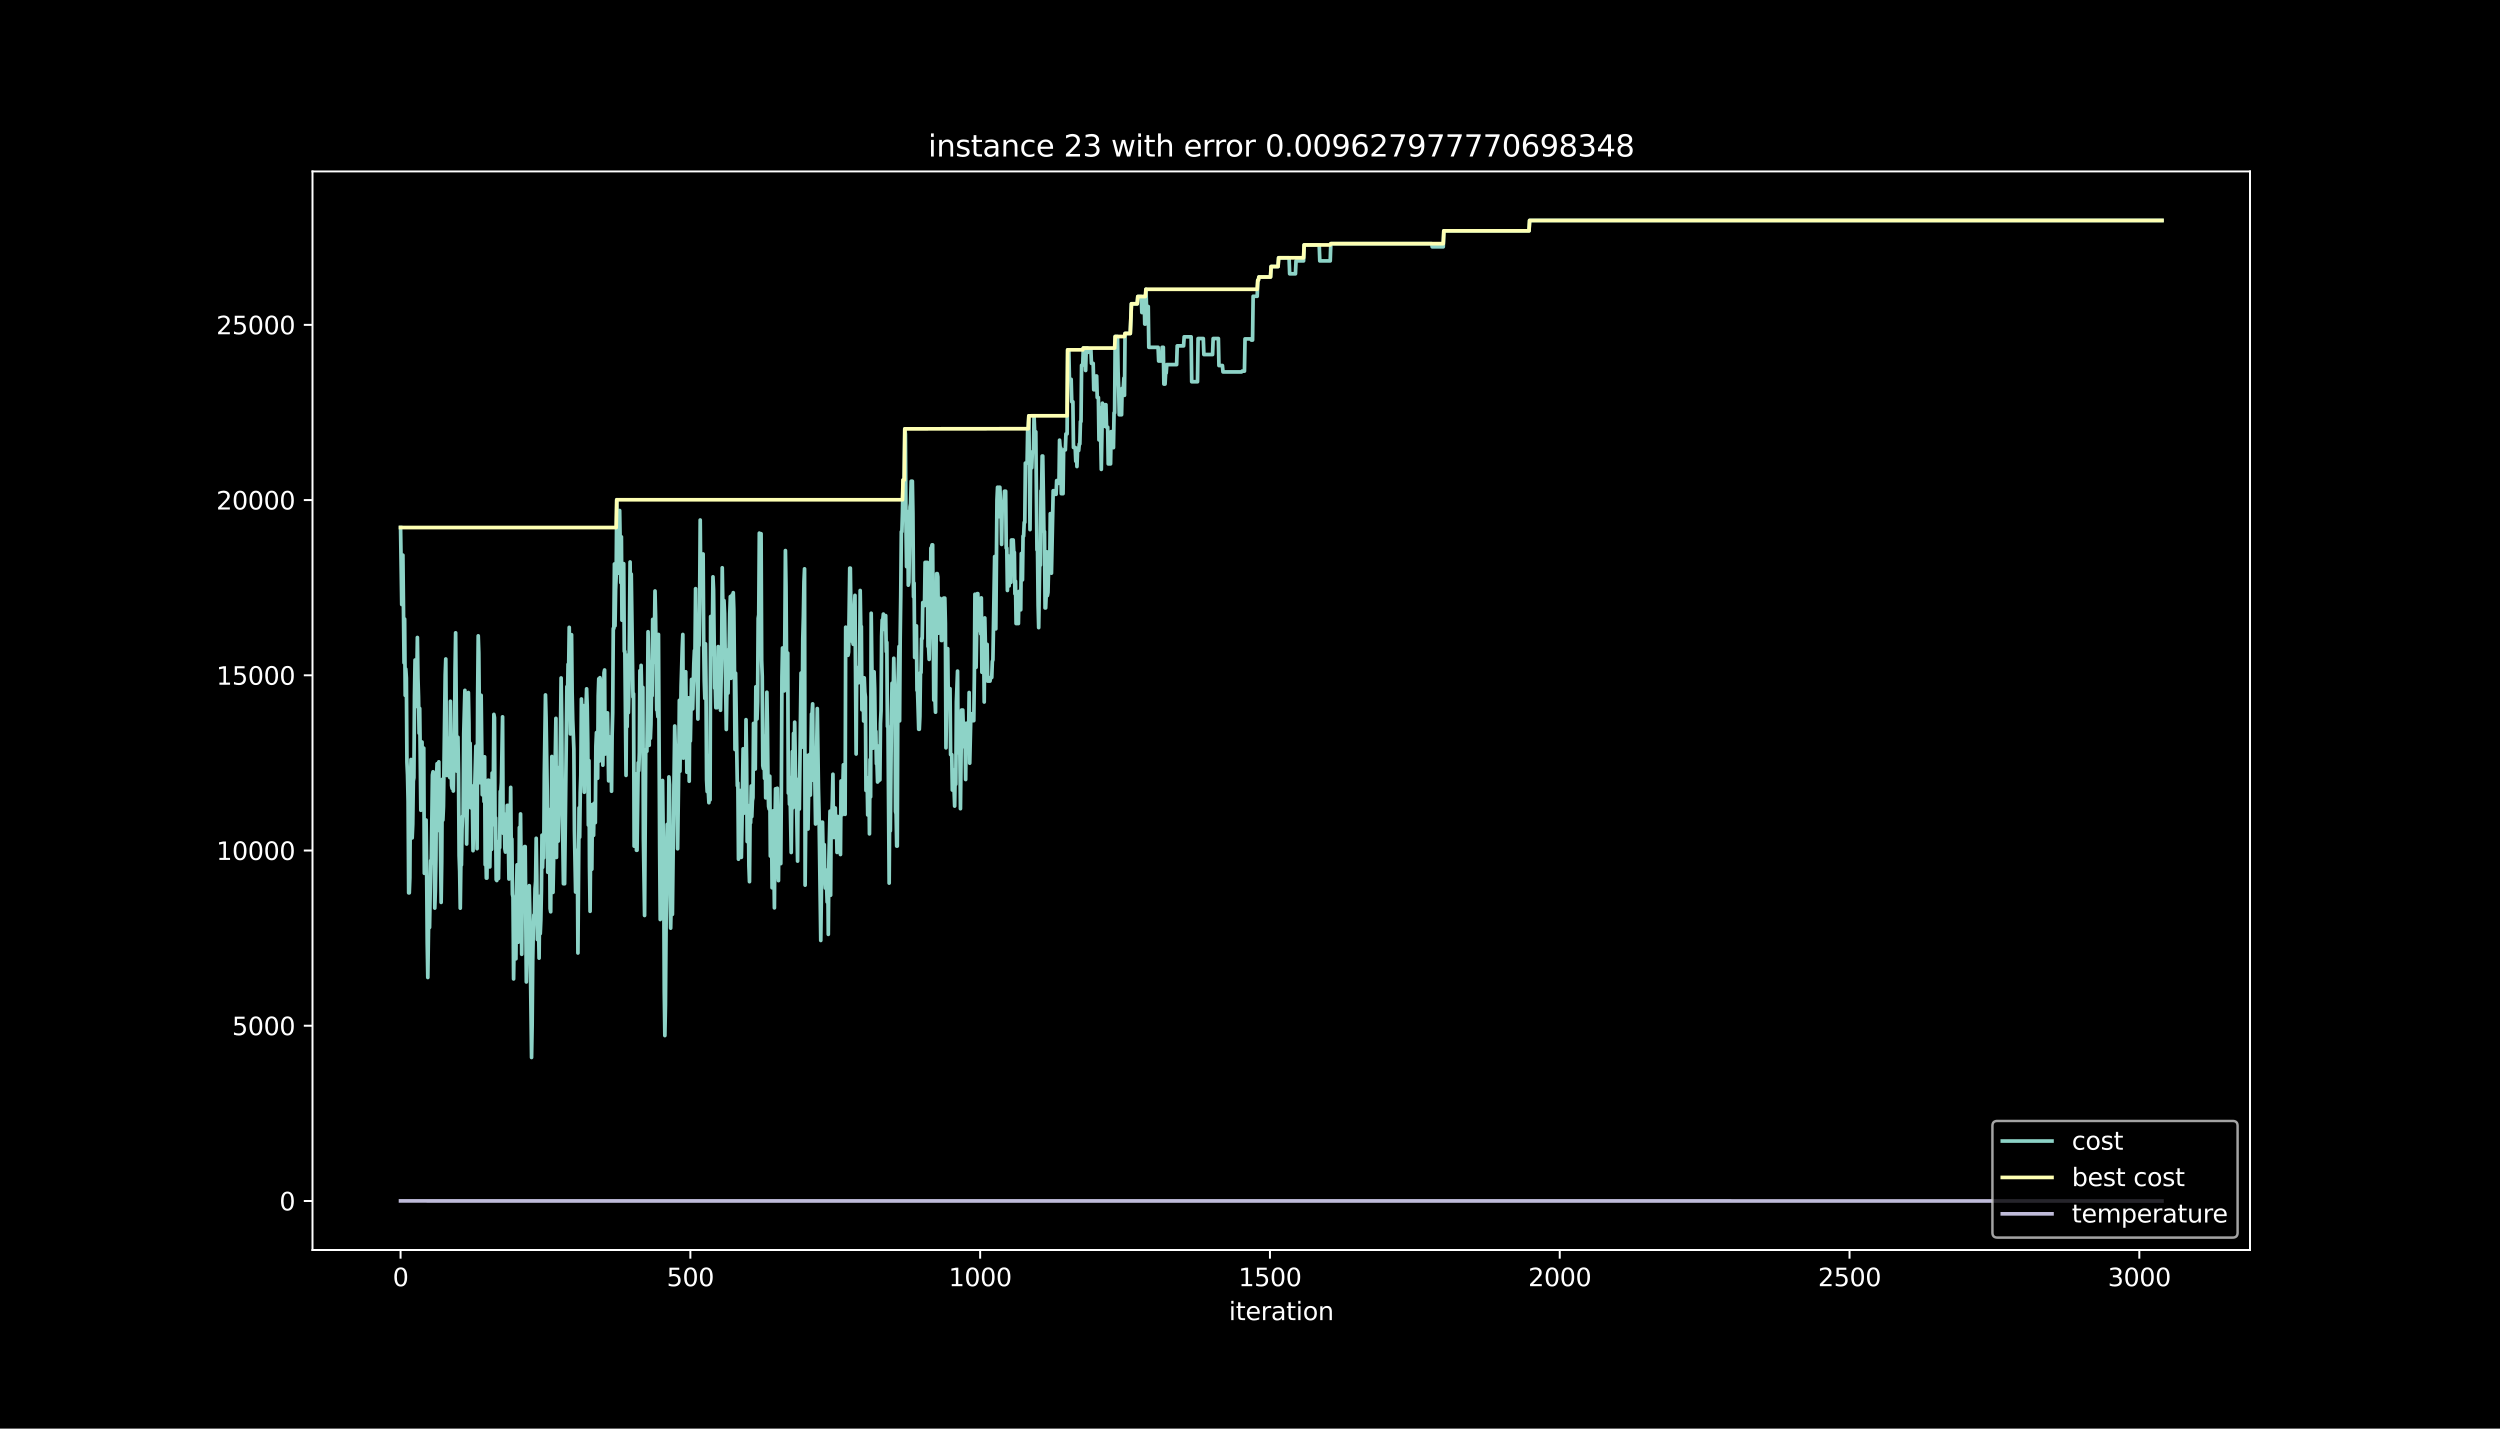 <?xml version="1.0" encoding="utf-8" standalone="no"?>
<!DOCTYPE svg PUBLIC "-//W3C//DTD SVG 1.1//EN"
  "http://www.w3.org/Graphics/SVG/1.1/DTD/svg11.dtd">
<svg height="576pt" version="1.1" viewBox="0 0 1008 576" width="1008pt" xmlns="http://www.w3.org/2000/svg" xmlns:xlink="http://www.w3.org/1999/xlink">
 <defs>
  <style type="text/css">*{stroke-linecap:butt;stroke-linejoin:round;}</style>
 </defs>
 <g id="figure_1">
  <g id="patch_1">
   <path d="M 0 576 
L 1008 576 
L 1008 0 
L 0 0 
z
"/>
  </g>
  <g id="axes_1">
   <g id="patch_2">
    <path d="M 126 504 
L 907.2 504 
L 907.2 69.12 
L 126 69.12 
z
"/>
   </g>
   <g id="matplotlib.axis_1">
    <g id="xtick_1">
     <g id="line2d_1">
      <defs>
       <path d="M 0 0 
L 0 3.5 
" id="m27c1e0eff6" style="stroke:#ffffff;stroke-width:0.8;"/>
      </defs>
      <g>
       <use style="fill:#ffffff;stroke:#ffffff;stroke-width:0.8;" x="161.509" xlink:href="#m27c1e0eff6" y="504"/>
      </g>
     </g>
     <g id="text_1">
      <!-- 0 -->
      <g style="fill:#ffffff;" transform="translate(158.328 518.598)scale(0.1 -0.1)">
       <defs>
        <path d="M 2034 4250 
Q 1547 4250 1301 3770 
Q 1056 3291 1056 2328 
Q 1056 1369 1301 889 
Q 1547 409 2034 409 
Q 2525 409 2770 889 
Q 3016 1369 3016 2328 
Q 3016 3291 2770 3770 
Q 2525 4250 2034 4250 
z
M 2034 4750 
Q 2819 4750 3233 4129 
Q 3647 3509 3647 2328 
Q 3647 1150 3233 529 
Q 2819 -91 2034 -91 
Q 1250 -91 836 529 
Q 422 1150 422 2328 
Q 422 3509 836 4129 
Q 1250 4750 2034 4750 
z
" id="DejaVuSans-30" transform="scale(0.016)"/>
       </defs>
       <use xlink:href="#DejaVuSans-30"/>
      </g>
     </g>
    </g>
    <g id="xtick_2">
     <g id="line2d_2">
      <g>
       <use style="fill:#ffffff;stroke:#ffffff;stroke-width:0.8;" x="278.354" xlink:href="#m27c1e0eff6" y="504"/>
      </g>
     </g>
     <g id="text_2">
      <!-- 500 -->
      <g style="fill:#ffffff;" transform="translate(268.81 518.598)scale(0.1 -0.1)">
       <defs>
        <path d="M 691 4666 
L 3169 4666 
L 3169 4134 
L 1269 4134 
L 1269 2991 
Q 1406 3038 1543 3061 
Q 1681 3084 1819 3084 
Q 2600 3084 3056 2656 
Q 3513 2228 3513 1497 
Q 3513 744 3044 326 
Q 2575 -91 1722 -91 
Q 1428 -91 1123 -41 
Q 819 9 494 109 
L 494 744 
Q 775 591 1075 516 
Q 1375 441 1709 441 
Q 2250 441 2565 725 
Q 2881 1009 2881 1497 
Q 2881 1984 2565 2268 
Q 2250 2553 1709 2553 
Q 1456 2553 1204 2497 
Q 953 2441 691 2322 
L 691 4666 
z
" id="DejaVuSans-35" transform="scale(0.016)"/>
       </defs>
       <use xlink:href="#DejaVuSans-35"/>
       <use x="63.623" xlink:href="#DejaVuSans-30"/>
       <use x="127.246" xlink:href="#DejaVuSans-30"/>
      </g>
     </g>
    </g>
    <g id="xtick_3">
     <g id="line2d_3">
      <g>
       <use style="fill:#ffffff;stroke:#ffffff;stroke-width:0.8;" x="395.198" xlink:href="#m27c1e0eff6" y="504"/>
      </g>
     </g>
     <g id="text_3">
      <!-- 1000 -->
      <g style="fill:#ffffff;" transform="translate(382.473 518.598)scale(0.1 -0.1)">
       <defs>
        <path d="M 794 531 
L 1825 531 
L 1825 4091 
L 703 3866 
L 703 4441 
L 1819 4666 
L 2450 4666 
L 2450 531 
L 3481 531 
L 3481 0 
L 794 0 
L 794 531 
z
" id="DejaVuSans-31" transform="scale(0.016)"/>
       </defs>
       <use xlink:href="#DejaVuSans-31"/>
       <use x="63.623" xlink:href="#DejaVuSans-30"/>
       <use x="127.246" xlink:href="#DejaVuSans-30"/>
       <use x="190.869" xlink:href="#DejaVuSans-30"/>
      </g>
     </g>
    </g>
    <g id="xtick_4">
     <g id="line2d_4">
      <g>
       <use style="fill:#ffffff;stroke:#ffffff;stroke-width:0.8;" x="512.043" xlink:href="#m27c1e0eff6" y="504"/>
      </g>
     </g>
     <g id="text_4">
      <!-- 1500 -->
      <g style="fill:#ffffff;" transform="translate(499.318 518.598)scale(0.1 -0.1)">
       <use xlink:href="#DejaVuSans-31"/>
       <use x="63.623" xlink:href="#DejaVuSans-35"/>
       <use x="127.246" xlink:href="#DejaVuSans-30"/>
       <use x="190.869" xlink:href="#DejaVuSans-30"/>
      </g>
     </g>
    </g>
    <g id="xtick_5">
     <g id="line2d_5">
      <g>
       <use style="fill:#ffffff;stroke:#ffffff;stroke-width:0.8;" x="628.888" xlink:href="#m27c1e0eff6" y="504"/>
      </g>
     </g>
     <g id="text_5">
      <!-- 2000 -->
      <g style="fill:#ffffff;" transform="translate(616.163 518.598)scale(0.1 -0.1)">
       <defs>
        <path d="M 1228 531 
L 3431 531 
L 3431 0 
L 469 0 
L 469 531 
Q 828 903 1448 1529 
Q 2069 2156 2228 2338 
Q 2531 2678 2651 2914 
Q 2772 3150 2772 3378 
Q 2772 3750 2511 3984 
Q 2250 4219 1831 4219 
Q 1534 4219 1204 4116 
Q 875 4013 500 3803 
L 500 4441 
Q 881 4594 1212 4672 
Q 1544 4750 1819 4750 
Q 2544 4750 2975 4387 
Q 3406 4025 3406 3419 
Q 3406 3131 3298 2873 
Q 3191 2616 2906 2266 
Q 2828 2175 2409 1742 
Q 1991 1309 1228 531 
z
" id="DejaVuSans-32" transform="scale(0.016)"/>
       </defs>
       <use xlink:href="#DejaVuSans-32"/>
       <use x="63.623" xlink:href="#DejaVuSans-30"/>
       <use x="127.246" xlink:href="#DejaVuSans-30"/>
       <use x="190.869" xlink:href="#DejaVuSans-30"/>
      </g>
     </g>
    </g>
    <g id="xtick_6">
     <g id="line2d_6">
      <g>
       <use style="fill:#ffffff;stroke:#ffffff;stroke-width:0.8;" x="745.732" xlink:href="#m27c1e0eff6" y="504"/>
      </g>
     </g>
     <g id="text_6">
      <!-- 2500 -->
      <g style="fill:#ffffff;" transform="translate(733.007 518.598)scale(0.1 -0.1)">
       <use xlink:href="#DejaVuSans-32"/>
       <use x="63.623" xlink:href="#DejaVuSans-35"/>
       <use x="127.246" xlink:href="#DejaVuSans-30"/>
       <use x="190.869" xlink:href="#DejaVuSans-30"/>
      </g>
     </g>
    </g>
    <g id="xtick_7">
     <g id="line2d_7">
      <g>
       <use style="fill:#ffffff;stroke:#ffffff;stroke-width:0.8;" x="862.577" xlink:href="#m27c1e0eff6" y="504"/>
      </g>
     </g>
     <g id="text_7">
      <!-- 3000 -->
      <g style="fill:#ffffff;" transform="translate(849.852 518.598)scale(0.1 -0.1)">
       <defs>
        <path d="M 2597 2516 
Q 3050 2419 3304 2112 
Q 3559 1806 3559 1356 
Q 3559 666 3084 287 
Q 2609 -91 1734 -91 
Q 1441 -91 1130 -33 
Q 819 25 488 141 
L 488 750 
Q 750 597 1062 519 
Q 1375 441 1716 441 
Q 2309 441 2620 675 
Q 2931 909 2931 1356 
Q 2931 1769 2642 2001 
Q 2353 2234 1838 2234 
L 1294 2234 
L 1294 2753 
L 1863 2753 
Q 2328 2753 2575 2939 
Q 2822 3125 2822 3475 
Q 2822 3834 2567 4026 
Q 2313 4219 1838 4219 
Q 1578 4219 1281 4162 
Q 984 4106 628 3988 
L 628 4550 
Q 988 4650 1302 4700 
Q 1616 4750 1894 4750 
Q 2613 4750 3031 4423 
Q 3450 4097 3450 3541 
Q 3450 3153 3228 2886 
Q 3006 2619 2597 2516 
z
" id="DejaVuSans-33" transform="scale(0.016)"/>
       </defs>
       <use xlink:href="#DejaVuSans-33"/>
       <use x="63.623" xlink:href="#DejaVuSans-30"/>
       <use x="127.246" xlink:href="#DejaVuSans-30"/>
       <use x="190.869" xlink:href="#DejaVuSans-30"/>
      </g>
     </g>
    </g>
    <g id="text_8">
     <!-- iteration -->
     <g style="fill:#ffffff;" transform="translate(495.477 532.277)scale(0.1 -0.1)">
      <defs>
       <path d="M 603 3500 
L 1178 3500 
L 1178 0 
L 603 0 
L 603 3500 
z
M 603 4863 
L 1178 4863 
L 1178 4134 
L 603 4134 
L 603 4863 
z
" id="DejaVuSans-69" transform="scale(0.016)"/>
       <path d="M 1172 4494 
L 1172 3500 
L 2356 3500 
L 2356 3053 
L 1172 3053 
L 1172 1153 
Q 1172 725 1289 603 
Q 1406 481 1766 481 
L 2356 481 
L 2356 0 
L 1766 0 
Q 1100 0 847 248 
Q 594 497 594 1153 
L 594 3053 
L 172 3053 
L 172 3500 
L 594 3500 
L 594 4494 
L 1172 4494 
z
" id="DejaVuSans-74" transform="scale(0.016)"/>
       <path d="M 3597 1894 
L 3597 1613 
L 953 1613 
Q 991 1019 1311 708 
Q 1631 397 2203 397 
Q 2534 397 2845 478 
Q 3156 559 3463 722 
L 3463 178 
Q 3153 47 2828 -22 
Q 2503 -91 2169 -91 
Q 1331 -91 842 396 
Q 353 884 353 1716 
Q 353 2575 817 3079 
Q 1281 3584 2069 3584 
Q 2775 3584 3186 3129 
Q 3597 2675 3597 1894 
z
M 3022 2063 
Q 3016 2534 2758 2815 
Q 2500 3097 2075 3097 
Q 1594 3097 1305 2825 
Q 1016 2553 972 2059 
L 3022 2063 
z
" id="DejaVuSans-65" transform="scale(0.016)"/>
       <path d="M 2631 2963 
Q 2534 3019 2420 3045 
Q 2306 3072 2169 3072 
Q 1681 3072 1420 2755 
Q 1159 2438 1159 1844 
L 1159 0 
L 581 0 
L 581 3500 
L 1159 3500 
L 1159 2956 
Q 1341 3275 1631 3429 
Q 1922 3584 2338 3584 
Q 2397 3584 2469 3576 
Q 2541 3569 2628 3553 
L 2631 2963 
z
" id="DejaVuSans-72" transform="scale(0.016)"/>
       <path d="M 2194 1759 
Q 1497 1759 1228 1600 
Q 959 1441 959 1056 
Q 959 750 1161 570 
Q 1363 391 1709 391 
Q 2188 391 2477 730 
Q 2766 1069 2766 1631 
L 2766 1759 
L 2194 1759 
z
M 3341 1997 
L 3341 0 
L 2766 0 
L 2766 531 
Q 2569 213 2275 61 
Q 1981 -91 1556 -91 
Q 1019 -91 701 211 
Q 384 513 384 1019 
Q 384 1609 779 1909 
Q 1175 2209 1959 2209 
L 2766 2209 
L 2766 2266 
Q 2766 2663 2505 2880 
Q 2244 3097 1772 3097 
Q 1472 3097 1187 3025 
Q 903 2953 641 2809 
L 641 3341 
Q 956 3463 1253 3523 
Q 1550 3584 1831 3584 
Q 2591 3584 2966 3190 
Q 3341 2797 3341 1997 
z
" id="DejaVuSans-61" transform="scale(0.016)"/>
       <path d="M 1959 3097 
Q 1497 3097 1228 2736 
Q 959 2375 959 1747 
Q 959 1119 1226 758 
Q 1494 397 1959 397 
Q 2419 397 2687 759 
Q 2956 1122 2956 1747 
Q 2956 2369 2687 2733 
Q 2419 3097 1959 3097 
z
M 1959 3584 
Q 2709 3584 3137 3096 
Q 3566 2609 3566 1747 
Q 3566 888 3137 398 
Q 2709 -91 1959 -91 
Q 1206 -91 779 398 
Q 353 888 353 1747 
Q 353 2609 779 3096 
Q 1206 3584 1959 3584 
z
" id="DejaVuSans-6f" transform="scale(0.016)"/>
       <path d="M 3513 2113 
L 3513 0 
L 2938 0 
L 2938 2094 
Q 2938 2591 2744 2837 
Q 2550 3084 2163 3084 
Q 1697 3084 1428 2787 
Q 1159 2491 1159 1978 
L 1159 0 
L 581 0 
L 581 3500 
L 1159 3500 
L 1159 2956 
Q 1366 3272 1645 3428 
Q 1925 3584 2291 3584 
Q 2894 3584 3203 3211 
Q 3513 2838 3513 2113 
z
" id="DejaVuSans-6e" transform="scale(0.016)"/>
      </defs>
      <use xlink:href="#DejaVuSans-69"/>
      <use x="27.783" xlink:href="#DejaVuSans-74"/>
      <use x="66.992" xlink:href="#DejaVuSans-65"/>
      <use x="128.516" xlink:href="#DejaVuSans-72"/>
      <use x="169.629" xlink:href="#DejaVuSans-61"/>
      <use x="230.908" xlink:href="#DejaVuSans-74"/>
      <use x="270.117" xlink:href="#DejaVuSans-69"/>
      <use x="297.9" xlink:href="#DejaVuSans-6f"/>
      <use x="359.082" xlink:href="#DejaVuSans-6e"/>
     </g>
    </g>
   </g>
   <g id="matplotlib.axis_2">
    <g id="ytick_1">
     <g id="line2d_8">
      <defs>
       <path d="M 0 0 
L -3.5 0 
" id="mbd4eaf50d6" style="stroke:#ffffff;stroke-width:0.8;"/>
      </defs>
      <g>
       <use style="fill:#ffffff;stroke:#ffffff;stroke-width:0.8;" x="126" xlink:href="#mbd4eaf50d6" y="484.233"/>
      </g>
     </g>
     <g id="text_9">
      <!-- 0 -->
      <g style="fill:#ffffff;" transform="translate(112.638 488.032)scale(0.1 -0.1)">
       <use xlink:href="#DejaVuSans-30"/>
      </g>
     </g>
    </g>
    <g id="ytick_2">
     <g id="line2d_9">
      <g>
       <use style="fill:#ffffff;stroke:#ffffff;stroke-width:0.8;" x="126" xlink:href="#mbd4eaf50d6" y="413.582"/>
      </g>
     </g>
     <g id="text_10">
      <!-- 5000 -->
      <g style="fill:#ffffff;" transform="translate(93.55 417.382)scale(0.1 -0.1)">
       <use xlink:href="#DejaVuSans-35"/>
       <use x="63.623" xlink:href="#DejaVuSans-30"/>
       <use x="127.246" xlink:href="#DejaVuSans-30"/>
       <use x="190.869" xlink:href="#DejaVuSans-30"/>
      </g>
     </g>
    </g>
    <g id="ytick_3">
     <g id="line2d_10">
      <g>
       <use style="fill:#ffffff;stroke:#ffffff;stroke-width:0.8;" x="126" xlink:href="#mbd4eaf50d6" y="342.932"/>
      </g>
     </g>
     <g id="text_11">
      <!-- 10000 -->
      <g style="fill:#ffffff;" transform="translate(87.188 346.731)scale(0.1 -0.1)">
       <use xlink:href="#DejaVuSans-31"/>
       <use x="63.623" xlink:href="#DejaVuSans-30"/>
       <use x="127.246" xlink:href="#DejaVuSans-30"/>
       <use x="190.869" xlink:href="#DejaVuSans-30"/>
       <use x="254.492" xlink:href="#DejaVuSans-30"/>
      </g>
     </g>
    </g>
    <g id="ytick_4">
     <g id="line2d_11">
      <g>
       <use style="fill:#ffffff;stroke:#ffffff;stroke-width:0.8;" x="126" xlink:href="#mbd4eaf50d6" y="272.282"/>
      </g>
     </g>
     <g id="text_12">
      <!-- 15000 -->
      <g style="fill:#ffffff;" transform="translate(87.188 276.081)scale(0.1 -0.1)">
       <use xlink:href="#DejaVuSans-31"/>
       <use x="63.623" xlink:href="#DejaVuSans-35"/>
       <use x="127.246" xlink:href="#DejaVuSans-30"/>
       <use x="190.869" xlink:href="#DejaVuSans-30"/>
       <use x="254.492" xlink:href="#DejaVuSans-30"/>
      </g>
     </g>
    </g>
    <g id="ytick_5">
     <g id="line2d_12">
      <g>
       <use style="fill:#ffffff;stroke:#ffffff;stroke-width:0.8;" x="126" xlink:href="#mbd4eaf50d6" y="201.631"/>
      </g>
     </g>
     <g id="text_13">
      <!-- 20000 -->
      <g style="fill:#ffffff;" transform="translate(87.188 205.43)scale(0.1 -0.1)">
       <use xlink:href="#DejaVuSans-32"/>
       <use x="63.623" xlink:href="#DejaVuSans-30"/>
       <use x="127.246" xlink:href="#DejaVuSans-30"/>
       <use x="190.869" xlink:href="#DejaVuSans-30"/>
       <use x="254.492" xlink:href="#DejaVuSans-30"/>
      </g>
     </g>
    </g>
    <g id="ytick_6">
     <g id="line2d_13">
      <g>
       <use style="fill:#ffffff;stroke:#ffffff;stroke-width:0.8;" x="126" xlink:href="#mbd4eaf50d6" y="130.981"/>
      </g>
     </g>
     <g id="text_14">
      <!-- 25000 -->
      <g style="fill:#ffffff;" transform="translate(87.188 134.78)scale(0.1 -0.1)">
       <use xlink:href="#DejaVuSans-32"/>
       <use x="63.623" xlink:href="#DejaVuSans-35"/>
       <use x="127.246" xlink:href="#DejaVuSans-30"/>
       <use x="190.869" xlink:href="#DejaVuSans-30"/>
       <use x="254.492" xlink:href="#DejaVuSans-30"/>
      </g>
     </g>
    </g>
   </g>
   <g id="line2d_14">
    <path clip-path="url(#pfa5016d50e)" d="M 161.509 212.695 
L 161.976 243.739 
L 162.21 236.815 
L 162.444 223.83 
L 162.911 267.237 
L 163.145 249.589 
L 163.379 280.378 
L 163.612 269.752 
L 163.846 273.384 
L 164.08 307.282 
L 164.313 312.482 
L 164.547 323.093 
L 164.781 360.001 
L 165.014 360.001 
L 165.248 353.925 
L 165.482 320.748 
L 165.715 306.236 
L 166.183 337.831 
L 166.417 332.306 
L 166.65 314.898 
L 166.884 313.584 
L 167.118 280.632 
L 167.351 266.121 
L 167.585 283.529 
L 167.819 284.843 
L 168.052 274.217 
L 168.286 257.035 
L 168.52 273.511 
L 168.753 281.113 
L 168.987 295.624 
L 169.221 285.62 
L 169.688 326.696 
L 169.922 317.653 
L 170.156 299.185 
L 170.389 313.994 
L 170.623 312.821 
L 170.857 301.644 
L 171.09 352.116 
L 171.324 350.802 
L 171.558 344.359 
L 171.791 330.639 
L 172.025 350.449 
L 172.259 380.108 
L 172.492 394.125 
L 172.96 361.668 
L 173.194 373.962 
L 173.661 346.959 
L 173.895 348.132 
L 174.362 312.496 
L 174.596 311.182 
L 175.063 336.927 
L 175.297 366.148 
L 175.53 359.21 
L 175.764 346.224 
L 175.998 313.273 
L 176.232 307.918 
L 176.465 325.566 
L 176.699 324.252 
L 176.933 307.169 
L 177.166 335.005 
L 177.4 323.122 
L 177.867 363.844 
L 178.101 347.411 
L 178.335 314.234 
L 178.568 330.667 
L 178.802 325.142 
L 179.503 272.14 
L 179.737 265.697 
L 179.971 298.648 
L 180.204 312.665 
L 180.438 297.603 
L 180.672 312.665 
L 180.905 302.04 
L 181.139 300.867 
L 181.373 313.527 
L 181.606 282.738 
L 182.074 316.707 
L 182.307 317.879 
L 182.541 303.071 
L 182.775 318.939 
L 183.009 301.531 
L 183.242 302.845 
L 183.476 269.667 
L 183.71 255.156 
L 184.177 310.913 
L 184.411 298.564 
L 184.644 297.249 
L 184.878 311.761 
L 185.112 344.938 
L 185.345 351.368 
L 185.579 366.176 
L 185.813 348.768 
L 186.046 348.768 
L 186.28 334.256 
L 186.514 329.056 
L 186.748 329.056 
L 186.981 295.879 
L 187.449 278.357 
L 187.682 311.973 
L 187.916 310.659 
L 188.15 340.318 
L 188.617 308.893 
L 188.851 279.234 
L 189.084 291.569 
L 189.318 324.52 
L 189.552 299.68 
L 189.785 325.693 
L 190.019 316.65 
L 190.253 325.693 
L 190.487 324.52 
L 190.72 342.988 
L 191.188 317.71 
L 191.421 317.71 
L 191.889 300.867 
L 192.356 342.183 
L 192.59 281.311 
L 192.823 256.371 
L 193.057 263.309 
L 193.525 315.59 
L 193.758 302.647 
L 193.992 280.35 
L 194.459 320.451 
L 194.693 320.465 
L 194.927 308.115 
L 195.16 323.178 
L 195.394 305.148 
L 195.628 348.64 
L 195.861 341.703 
L 196.095 354.052 
L 196.329 354.038 
L 196.796 314.587 
L 197.03 314.587 
L 197.264 327.248 
L 197.497 349.545 
L 197.731 334.737 
L 197.965 333.422 
L 198.198 342.466 
L 198.432 311.676 
L 198.666 326.739 
L 198.899 317.696 
L 199.133 288.037 
L 199.367 289.351 
L 199.6 332.73 
L 199.834 329.763 
L 200.068 354.702 
L 200.302 355.027 
L 200.535 342.042 
L 200.769 341.378 
L 201.003 354.208 
L 201.236 339.145 
L 201.47 341.759 
L 201.704 319.066 
L 201.937 319.066 
L 202.171 315.548 
L 202.638 289.026 
L 202.872 335.966 
L 203.106 334.666 
L 203.339 328.223 
L 203.573 342.24 
L 203.807 343.554 
L 204.041 336.616 
L 204.274 342.141 
L 204.508 324.732 
L 204.742 324.718 
L 205.209 354.42 
L 205.443 353.106 
L 205.91 317.47 
L 206.144 343.483 
L 206.377 338.283 
L 206.611 360.58 
L 206.845 361.753 
L 207.079 394.705 
L 207.546 361.993 
L 207.78 368.931 
L 208.013 386.58 
L 208.247 360.566 
L 208.481 348.683 
L 208.714 374.696 
L 208.948 379.896 
L 209.182 367.547 
L 209.415 333.648 
L 209.649 342.692 
L 209.883 328.18 
L 210.116 350.873 
L 210.35 384.771 
L 210.584 355.112 
L 210.818 361.81 
L 211.051 347.793 
L 211.285 347.793 
L 211.519 341.349 
L 211.752 341.349 
L 212.22 395.92 
L 212.687 371.404 
L 212.921 366.204 
L 213.154 371.404 
L 213.388 357.09 
L 213.622 368.974 
L 214.323 426.37 
L 214.557 413.385 
L 214.79 387.371 
L 215.024 375.078 
L 215.258 368.903 
L 215.491 370.217 
L 215.725 358.334 
L 215.959 355.409 
L 216.192 338.001 
L 216.426 352.809 
L 216.66 378.822 
L 216.893 377.508 
L 217.127 372.308 
L 217.361 386.325 
L 217.595 361.386 
L 217.828 376.448 
L 218.062 370.924 
L 218.296 359.04 
L 218.529 336.743 
L 218.763 349.729 
L 218.997 340.685 
L 219.23 345.885 
L 219.464 312.708 
L 219.931 280.194 
L 220.165 289.238 
L 220.632 318.529 
L 220.866 351.707 
L 221.1 333.239 
L 221.334 326.414 
L 221.567 332.419 
L 221.801 366.317 
L 222.035 367.631 
L 222.502 305.021 
L 222.736 347.454 
L 222.969 359.803 
L 223.437 334.934 
L 223.67 334.948 
L 223.904 304.159 
L 224.138 289.647 
L 224.372 345.716 
L 224.605 311.818 
L 224.839 309.486 
L 225.073 339.145 
L 225.54 313.245 
L 225.774 314.417 
L 226.241 273.355 
L 226.475 291.004 
L 226.708 324.902 
L 227.176 356.327 
L 227.409 339.244 
L 227.643 356.327 
L 228.578 276.831 
L 228.812 282.356 
L 229.045 267.845 
L 229.279 270.36 
L 229.513 252.952 
L 229.98 295.921 
L 230.214 280.859 
L 230.447 255.919 
L 230.681 279.121 
L 230.915 290.085 
L 231.382 302.054 
L 231.616 335.005 
L 232.083 359.676 
L 232.317 359.662 
L 232.551 357.641 
L 232.784 342.833 
L 233.018 384.248 
L 233.485 325.707 
L 233.719 337.591 
L 233.953 319.561 
L 234.186 312.623 
L 234.42 281.833 
L 234.654 289.181 
L 234.888 302.124 
L 235.121 284.476 
L 235.589 319.434 
L 235.822 288.644 
L 236.056 284.674 
L 236.29 284.674 
L 236.523 277.736 
L 236.757 284.674 
L 236.991 299.722 
L 237.224 332.674 
L 237.458 306.66 
L 237.692 349.404 
L 237.925 367.434 
L 238.159 337.449 
L 238.393 324.464 
L 238.627 350.477 
L 238.86 324.464 
L 239.094 324.464 
L 239.328 336.814 
L 239.561 323.87 
L 239.795 330.314 
L 240.029 331.684 
L 240.262 300.895 
L 240.496 295.37 
L 240.73 300.895 
L 240.963 313.796 
L 241.197 280.618 
L 241.431 273.68 
L 241.665 306.858 
L 241.898 273.242 
L 242.132 274.556 
L 242.366 289.619 
L 242.599 277.736 
L 242.833 277.736 
L 243.067 308.525 
L 243.3 296.232 
L 243.534 271.292 
L 243.768 270.134 
L 244.001 304.032 
L 244.235 297.094 
L 244.469 296.529 
L 244.702 296.472 
L 244.936 287.429 
L 245.404 314.841 
L 245.637 297.066 
L 245.871 297.631 
L 246.105 312.439 
L 246.338 300.556 
L 246.572 319.024 
L 246.806 296.331 
L 247.039 287.288 
L 247.273 253.39 
L 247.507 253.39 
L 247.74 227.39 
L 247.974 252.33 
L 248.208 237.818 
L 248.442 232.293 
L 248.675 201.504 
L 248.909 219.223 
L 249.143 219.223 
L 249.376 231.107 
L 249.61 206.167 
L 249.844 205.842 
L 250.311 234.922 
L 250.545 216.454 
L 250.778 250.069 
L 251.012 248.896 
L 251.246 243.696 
L 251.479 227.263 
L 251.713 262.631 
L 251.947 262.631 
L 252.414 312.637 
L 252.648 278.089 
L 252.882 292.982 
L 253.115 264.143 
L 253.349 287.358 
L 253.583 277.411 
L 254.05 226.585 
L 254.284 248.882 
L 254.517 231.474 
L 255.219 281.042 
L 255.452 279.728 
L 255.686 341.166 
L 255.92 341.166 
L 256.153 334.722 
L 256.387 312.029 
L 256.621 342.819 
L 256.854 342.819 
L 257.322 307.536 
L 257.555 310.715 
L 257.789 303.354 
L 258.023 270.402 
L 258.256 283.345 
L 258.49 268.283 
L 258.724 279.474 
L 259.191 277.156 
L 259.425 338.17 
L 259.892 369.115 
L 260.36 302.266 
L 260.593 302.266 
L 260.827 302.916 
L 261.061 285.507 
L 261.294 254.718 
L 261.528 266.601 
L 261.762 300.499 
L 261.995 266.884 
L 262.229 297.673 
L 262.463 292.148 
L 262.697 277.637 
L 262.93 280.519 
L 263.164 249.73 
L 263.398 267.138 
L 263.631 265.273 
L 263.865 255.693 
L 264.099 238.285 
L 264.332 248.684 
L 264.8 286.228 
L 265.033 286.228 
L 265.267 288.983 
L 265.501 255.806 
L 265.968 341.095 
L 266.202 370.754 
L 266.669 322.316 
L 266.903 337.379 
L 267.137 314.686 
L 267.604 351.396 
L 267.838 399.89 
L 268.071 417.539 
L 268.305 405.246 
L 268.772 348.16 
L 269.006 332.391 
L 269.24 356.299 
L 269.474 344.034 
L 269.707 313.245 
L 269.941 316.438 
L 270.175 360.778 
L 270.408 374.23 
L 270.876 352.766 
L 271.109 368.677 
L 271.577 329.226 
L 272.044 292.728 
L 272.278 301.771 
L 272.512 300.457 
L 272.745 301.149 
L 272.979 316.212 
L 273.213 342.225 
L 273.68 308.384 
L 273.914 282.37 
L 274.147 310.984 
L 274.615 276.831 
L 275.082 261.345 
L 275.316 255.82 
L 275.549 305.671 
L 275.783 300.471 
L 276.017 300.471 
L 276.251 301.644 
L 276.484 270.854 
L 276.952 311.379 
L 277.419 281.381 
L 277.653 281.381 
L 277.886 314.997 
L 278.12 286.468 
L 278.354 298.761 
L 278.821 273.935 
L 279.055 285.818 
L 279.289 285.818 
L 279.756 267.491 
L 279.99 262.292 
L 280.223 262.292 
L 280.457 237.352 
L 280.691 270.529 
L 280.924 270.529 
L 281.158 276.973 
L 281.392 289.916 
L 281.625 260.257 
L 281.859 260.257 
L 282.093 242.849 
L 282.326 209.671 
L 282.56 238.482 
L 282.794 238.482 
L 283.028 237.536 
L 283.495 223.363 
L 283.729 258.787 
L 283.962 274.655 
L 284.196 281.593 
L 284.43 259.579 
L 284.663 276.789 
L 284.897 314.375 
L 285.131 319.165 
L 285.598 319.165 
L 285.832 323.644 
L 286.065 304.484 
L 286.299 322.514 
L 286.533 248.571 
L 286.767 253.291 
L 287 263.917 
L 287.234 254.873 
L 287.468 232.576 
L 287.701 237.776 
L 288.169 277.481 
L 288.402 276.309 
L 288.636 285.352 
L 288.87 279.827 
L 289.103 285.352 
L 289.337 283.232 
L 289.571 260.709 
L 289.805 263.252 
L 290.038 260.977 
L 290.272 267.915 
L 290.506 286.383 
L 290.973 262.829 
L 291.207 228.93 
L 291.44 243.442 
L 291.674 242.128 
L 291.908 242.128 
L 292.141 247.285 
L 292.842 294.127 
L 293.076 279.318 
L 293.31 278.146 
L 293.544 279.46 
L 293.777 261.811 
L 294.011 261.373 
L 294.245 247.483 
L 294.478 240.545 
L 294.712 273.497 
L 294.946 260.554 
L 295.179 239.881 
L 295.413 245.406 
L 295.647 238.963 
L 295.88 245.901 
L 296.114 268.594 
L 296.348 302.209 
L 296.582 271.42 
L 297.049 302.011 
L 297.283 316.82 
L 297.516 315.647 
L 297.75 346.436 
L 297.984 345.122 
L 298.451 318.727 
L 298.918 345.673 
L 299.152 333.323 
L 299.619 301.912 
L 299.853 327.926 
L 300.087 305.629 
L 300.321 320.14 
L 300.554 320.96 
L 300.788 290.17 
L 301.022 306.448 
L 301.255 339.329 
L 301.489 324.817 
L 301.723 324.817 
L 301.956 349.05 
L 302.19 355.494 
L 302.424 330.554 
L 302.657 331.727 
L 302.891 316.918 
L 303.125 329.268 
L 303.359 322.825 
L 303.592 321.652 
L 303.826 291.668 
L 304.06 309.783 
L 304.293 295.271 
L 304.527 310.08 
L 304.761 276.902 
L 304.994 276.902 
L 305.228 289.888 
L 305.462 282.95 
L 305.695 249.334 
L 305.929 247.907 
L 306.163 214.956 
L 306.396 217.556 
L 306.63 228.182 
L 306.864 215.196 
L 307.098 266.262 
L 307.331 272.705 
L 307.565 308.723 
L 307.799 309.896 
L 308.032 300.853 
L 308.266 313.838 
L 308.5 296.755 
L 308.733 321.694 
L 309.201 279.106 
L 309.434 293.618 
L 309.668 317.286 
L 309.902 325.17 
L 310.135 326.23 
L 310.369 312.962 
L 310.603 345.15 
L 310.837 328.293 
L 311.07 328.293 
L 311.304 357.952 
L 311.538 328.293 
L 311.771 326.923 
L 312.239 366.049 
L 312.472 333.097 
L 312.706 318.035 
L 312.94 347.68 
L 313.173 353.826 
L 313.407 317.823 
L 313.875 355.07 
L 314.108 325.086 
L 314.342 331.204 
L 314.576 332.151 
L 314.809 348.217 
L 315.043 318.558 
L 315.277 273.045 
L 315.51 261.26 
L 315.744 261.26 
L 315.978 273.836 
L 316.211 278.569 
L 316.445 255.891 
L 316.679 221.993 
L 316.912 236.504 
L 317.146 268.509 
L 317.38 263.309 
L 317.614 263.309 
L 317.847 319.787 
L 318.081 313.344 
L 318.315 324.266 
L 318.548 318.741 
L 319.016 343.723 
L 319.483 303 
L 319.717 325.693 
L 319.95 295.709 
L 320.184 315.308 
L 320.418 291.173 
L 320.885 322.147 
L 321.119 320.833 
L 321.586 347.199 
L 321.82 314.248 
L 322.287 326.216 
L 322.988 271.363 
L 323.222 301.347 
L 323.456 288.404 
L 323.689 257.615 
L 323.923 248.571 
L 324.157 234.554 
L 324.391 229.354 
L 324.624 356.892 
L 325.092 307.268 
L 325.325 311.535 
L 325.559 304.597 
L 325.793 334.256 
L 326.26 304.597 
L 326.494 304.159 
L 326.727 320.592 
L 327.195 287.881 
L 327.429 287.881 
L 327.662 283.798 
L 327.896 314.587 
L 328.13 301.601 
L 328.363 301.601 
L 328.831 332.235 
L 329.532 285.691 
L 329.999 317.823 
L 330.233 327.573 
L 330.934 379.19 
L 331.168 361.16 
L 331.401 331.501 
L 331.635 331.501 
L 332.102 355.352 
L 332.336 340.544 
L 332.57 354.434 
L 332.803 358.079 
L 333.037 356.765 
L 333.271 356.765 
L 333.504 363.703 
L 333.738 350.718 
L 333.972 376.731 
L 334.205 347.072 
L 334.673 327.064 
L 334.907 360.962 
L 335.14 328.011 
L 335.374 329.325 
L 335.608 322.881 
L 335.841 312.171 
L 336.075 337.647 
L 336.542 337.647 
L 336.776 325.764 
L 337.01 337.647 
L 337.243 330.709 
L 337.477 343.695 
L 337.711 329.183 
L 337.945 332.73 
L 338.178 331.684 
L 338.412 343.37 
L 338.646 343.37 
L 338.879 344.543 
L 339.113 314.884 
L 339.347 328.519 
L 339.58 328.519 
L 340.048 308.37 
L 340.281 312.001 
L 340.515 310.687 
L 340.749 328.336 
L 340.982 252.881 
L 341.216 259.819 
L 341.45 259.819 
L 341.684 258.872 
L 341.917 264.213 
L 342.151 262.899 
L 342.618 229.072 
L 342.852 229.072 
L 343.086 245.759 
L 343.319 245.759 
L 343.553 258.604 
L 343.787 258.604 
L 344.02 259.776 
L 344.254 259.762 
L 344.488 245.251 
L 344.722 240.051 
L 345.189 304.018 
L 345.423 270.12 
L 345.656 270.12 
L 345.89 275.32 
L 346.124 275.32 
L 346.357 268.876 
L 346.591 268.876 
L 346.825 238.087 
L 347.058 252.598 
L 347.292 252.598 
L 347.526 286.214 
L 347.759 286.214 
L 347.993 273.228 
L 348.227 290.707 
L 348.461 273.299 
L 348.694 279.036 
L 348.928 281.056 
L 349.162 318.727 
L 349.395 318.727 
L 349.629 313.527 
L 349.863 328.59 
L 350.096 328.59 
L 350.33 313.527 
L 350.564 336.22 
L 350.797 306.236 
L 351.031 321.299 
L 351.265 247.257 
L 351.966 301.658 
L 352.2 270.869 
L 352.433 270.869 
L 352.667 277.806 
L 352.901 294.89 
L 353.134 294.876 
L 353.368 307.946 
L 353.602 307.946 
L 353.835 315.308 
L 354.069 300.796 
L 354.303 314.813 
L 354.536 314.432 
L 354.77 314.446 
L 355.004 291.753 
L 355.238 286.553 
L 355.471 256.569 
L 355.705 249.984 
L 355.939 249.984 
L 356.172 247.596 
L 356.406 253.743 
L 356.873 253.743 
L 357.107 248.218 
L 357.341 262.73 
L 357.574 259.013 
L 357.808 292.911 
L 358.042 292.911 
L 358.509 356.073 
L 358.743 323.122 
L 358.977 335.005 
L 359.444 287.768 
L 359.678 275.475 
L 359.911 275.475 
L 360.145 279.926 
L 360.379 265.414 
L 360.612 278.357 
L 360.846 278.357 
L 361.08 327.149 
L 361.313 328.194 
L 361.547 341.137 
L 361.781 341.137 
L 362.015 278.018 
L 362.482 260.681 
L 362.716 290.665 
L 362.949 257.487 
L 363.183 240.404 
L 363.417 214.391 
L 363.65 214.391 
L 363.884 206.52 
L 364.118 193.535 
L 364.585 193.535 
L 364.819 172.919 
L 365.052 175.038 
L 365.286 211.395 
L 365.52 228.478 
L 365.987 206.28 
L 366.221 235.939 
L 366.455 234.766 
L 366.922 204.387 
L 367.156 203.072 
L 367.389 194.029 
L 367.857 194.029 
L 368.09 207.015 
L 368.324 240.63 
L 368.558 235.105 
L 368.792 265.089 
L 369.025 252.796 
L 369.259 252.796 
L 369.493 252.358 
L 369.726 278.372 
L 369.96 278.372 
L 370.427 294.042 
L 370.661 294.042 
L 370.895 288.842 
L 371.128 271.194 
L 371.362 271.194 
L 371.596 257.473 
L 371.829 257.473 
L 372.063 242.962 
L 372.297 242.962 
L 372.531 244.177 
L 372.764 244.177 
L 372.998 226.769 
L 373.933 226.769 
L 374.166 260.667 
L 374.4 260.667 
L 374.634 265.867 
L 374.867 254.902 
L 375.101 254.902 
L 375.335 221.004 
L 375.568 221.004 
L 375.802 219.689 
L 376.036 219.689 
L 376.503 282.286 
L 376.737 282.286 
L 376.971 281.636 
L 377.204 287.161 
L 377.672 231.29 
L 377.905 231.29 
L 378.139 232.604 
L 378.373 255.297 
L 378.606 241.28 
L 379.074 241.28 
L 379.308 242.651 
L 379.541 258.25 
L 379.775 258.25 
L 380.009 246.367 
L 380.242 246.367 
L 380.476 241.167 
L 380.943 241.167 
L 381.177 251.426 
L 381.411 301.531 
L 381.644 284.221 
L 381.878 284.221 
L 382.112 261.529 
L 382.345 281.805 
L 382.579 281.805 
L 382.813 277.665 
L 383.047 277.665 
L 383.28 304.258 
L 383.748 304.258 
L 383.981 318.558 
L 384.682 318.558 
L 384.916 325.015 
L 385.15 310.207 
L 385.383 316.226 
L 385.617 283.049 
L 386.085 270.586 
L 386.318 302.449 
L 386.552 302.449 
L 386.786 303.763 
L 387.019 303.763 
L 387.253 326.061 
L 387.72 286.284 
L 388.188 286.284 
L 388.655 301.107 
L 388.889 296.896 
L 389.122 296.896 
L 389.356 314.304 
L 389.59 291.612 
L 389.824 303.495 
L 390.057 298.295 
L 390.525 298.295 
L 390.758 279.219 
L 390.992 307.72 
L 391.459 287.796 
L 391.927 287.796 
L 392.16 290.566 
L 392.628 290.566 
L 392.862 272.55 
L 393.095 239.599 
L 393.329 246.367 
L 393.563 269.06 
L 394.03 239.358 
L 394.264 239.358 
L 394.497 254.209 
L 394.965 254.209 
L 395.198 242.326 
L 395.432 255.58 
L 395.666 241.068 
L 395.899 271.052 
L 396.133 258.703 
L 396.367 258.703 
L 396.601 259.776 
L 396.834 283.049 
L 397.068 249.151 
L 397.302 259.805 
L 398.003 259.805 
L 398.236 274.613 
L 399.171 274.613 
L 399.405 273.158 
L 399.872 273.158 
L 400.106 266.714 
L 400.34 266.064 
L 401.041 224.409 
L 401.274 224.409 
L 401.508 253.559 
L 401.975 201.659 
L 402.209 196.46 
L 402.443 196.46 
L 402.676 208.343 
L 402.91 196.46 
L 403.144 196.46 
L 403.378 202.097 
L 403.611 202.097 
L 403.845 219.506 
L 404.079 204.994 
L 404.78 204.994 
L 405.013 198.056 
L 405.481 198.056 
L 405.714 220.989 
L 405.948 220.989 
L 406.182 238.073 
L 406.415 224.056 
L 406.649 236.222 
L 406.883 236.222 
L 407.117 226.274 
L 407.35 234.809 
L 407.584 234.809 
L 407.818 217.725 
L 408.519 217.725 
L 408.752 222.699 
L 408.986 222.699 
L 409.22 239.415 
L 409.453 234.328 
L 409.687 251.411 
L 410.155 251.411 
L 410.388 250.097 
L 410.622 251.411 
L 410.856 238.468 
L 411.089 238.468 
L 411.323 244.205 
L 411.557 245.872 
L 411.79 223.18 
L 412.024 233.805 
L 412.258 233.805 
L 412.491 216.157 
L 412.725 216.157 
L 412.959 210.632 
L 413.192 210.632 
L 413.426 186.724 
L 414.127 186.724 
L 414.361 172.862 
L 414.595 172.862 
L 414.828 167.662 
L 415.296 213.543 
L 415.529 188.603 
L 415.997 188.603 
L 416.23 182.16 
L 416.698 182.16 
L 416.932 167.648 
L 417.165 174.092 
L 417.633 174.092 
L 418.1 221.724 
L 418.334 221.724 
L 418.567 244.021 
L 418.801 253.065 
L 419.268 222.671 
L 419.502 227.871 
L 419.736 197.887 
L 419.969 197.887 
L 420.203 183.87 
L 420.437 183.87 
L 420.904 214.32 
L 421.138 214.32 
L 421.372 245.109 
L 421.605 245.109 
L 421.839 239.585 
L 422.073 222.501 
L 422.306 240.15 
L 422.54 238.836 
L 422.774 229.792 
L 423.241 229.792 
L 423.475 207.1 
L 423.708 229.792 
L 423.942 231.107 
L 424.643 197.858 
L 424.877 197.858 
L 425.111 199.3 
L 425.812 199.3 
L 426.045 193.775 
L 426.746 193.775 
L 426.98 194.877 
L 427.214 177.469 
L 427.448 180.577 
L 427.681 180.577 
L 427.915 199.045 
L 428.149 197.731 
L 428.382 199.045 
L 428.616 199.045 
L 428.85 181.397 
L 429.551 181.397 
L 429.784 174.954 
L 430.252 174.954 
L 430.485 141.056 
L 430.953 141.056 
L 431.187 152.939 
L 431.888 152.939 
L 432.121 161.982 
L 432.589 161.982 
L 432.822 180.422 
L 433.523 180.422 
L 433.757 185.947 
L 433.991 180.747 
L 434.225 188.109 
L 434.458 181.651 
L 434.926 181.651 
L 435.159 179.009 
L 435.393 179.009 
L 435.627 169.966 
L 435.86 169.966 
L 436.094 147.273 
L 436.561 147.273 
L 436.795 140.335 
L 437.496 140.335 
L 437.73 149.378 
L 437.964 140.335 
L 438.431 140.335 
L 438.665 142.059 
L 438.898 140.745 
L 439.833 140.745 
L 440.067 146.51 
L 440.768 146.51 
L 441.002 157.136 
L 441.703 157.136 
L 441.936 151.611 
L 442.17 151.611 
L 442.404 160.287 
L 442.871 160.287 
L 443.105 177.37 
L 443.338 164.427 
L 443.572 164.427 
L 444.039 189.253 
L 444.507 162.561 
L 444.741 163.876 
L 444.974 171.859 
L 445.442 171.859 
L 445.675 163.183 
L 445.909 163.183 
L 446.143 172.226 
L 446.61 172.226 
L 446.844 187.035 
L 447.778 187.035 
L 448.012 174.049 
L 448.713 174.049 
L 448.947 180.493 
L 449.181 166.476 
L 449.414 166.476 
L 449.648 135.686 
L 450.583 135.686 
L 450.816 150 
L 451.05 156.599 
L 451.284 167.224 
L 452.219 167.224 
L 452.452 156.599 
L 452.92 156.599 
L 453.153 152.458 
L 453.387 159.396 
L 453.621 134.457 
L 455.724 134.457 
L 456.191 122.489 
L 458.528 122.489 
L 458.762 119.564 
L 460.164 119.564 
L 460.398 126.007 
L 460.865 126.007 
L 461.099 119.564 
L 461.332 119.564 
L 461.566 130.656 
L 461.8 130.656 
L 462.034 116.639 
L 462.267 123.577 
L 462.968 123.577 
L 463.202 140.038 
L 466.941 140.038 
L 467.175 145.563 
L 468.343 145.563 
L 468.577 140.038 
L 469.044 140.038 
L 469.278 154.846 
L 469.745 154.846 
L 469.979 150.396 
L 470.213 150.396 
L 470.446 147.004 
L 474.419 147.004 
L 474.653 139.459 
L 477.223 139.459 
L 477.457 135.813 
L 480.261 135.813 
L 480.495 153.914 
L 482.832 153.914 
L 483.066 136.506 
L 485.169 136.506 
L 485.402 142.949 
L 488.908 142.949 
L 489.142 136.506 
L 491.245 136.506 
L 491.478 147.386 
L 492.881 147.386 
L 493.114 149.957 
L 500.592 149.957 
L 500.826 149.632 
L 501.761 149.632 
L 501.994 136.647 
L 504.331 136.647 
L 504.565 137.113 
L 505.032 137.113 
L 505.266 119.465 
L 506.902 119.465 
L 507.136 112.993 
L 507.369 112.993 
L 507.603 111.679 
L 512.277 111.679 
L 512.51 107.468 
L 515.315 107.468 
L 515.548 103.95 
L 519.755 103.95 
L 519.988 110.393 
L 522.325 110.393 
L 522.559 105.193 
L 525.597 105.193 
L 525.831 98.75 
L 531.907 98.75 
L 532.14 105.193 
L 536.347 105.193 
L 536.58 98.256 
L 577.242 98.256 
L 577.476 99.513 
L 581.916 99.513 
L 582.15 93.07 
L 616.502 93.07 
L 616.736 88.887 
L 871.691 88.887 
L 871.691 88.887 
" style="fill:none;stroke:#8dd3c7;stroke-linecap:square;stroke-width:1.5;"/>
   </g>
   <g id="line2d_15">
    <path clip-path="url(#pfa5016d50e)" d="M 161.509 212.695 
L 248.442 212.695 
L 248.675 201.504 
L 363.884 201.504 
L 364.118 193.535 
L 364.585 193.535 
L 364.819 172.919 
L 414.595 172.862 
L 414.828 167.662 
L 430.252 167.648 
L 430.485 141.056 
L 436.561 141.056 
L 436.795 140.335 
L 449.414 140.335 
L 449.648 135.686 
L 453.387 135.686 
L 453.621 134.457 
L 455.724 134.457 
L 456.191 122.489 
L 458.528 122.489 
L 458.762 119.564 
L 461.8 119.564 
L 462.034 116.639 
L 506.902 116.639 
L 507.136 112.993 
L 507.369 112.993 
L 507.603 111.679 
L 512.277 111.679 
L 512.51 107.468 
L 515.315 107.468 
L 515.548 103.95 
L 525.597 103.95 
L 525.831 98.75 
L 536.347 98.75 
L 536.58 98.256 
L 581.916 98.256 
L 582.15 93.07 
L 616.502 93.07 
L 616.736 88.887 
L 871.691 88.887 
L 871.691 88.887 
" style="fill:none;stroke:#feffb3;stroke-linecap:square;stroke-width:1.5;"/>
   </g>
   <g id="line2d_16">
    <path clip-path="url(#pfa5016d50e)" d="M 161.509 484.206 
L 871.691 484.233 
L 871.691 484.233 
" style="fill:none;stroke:#bfbbd9;stroke-linecap:square;stroke-width:1.5;"/>
   </g>
   <g id="patch_3">
    <path d="M 126 504 
L 126 69.12 
" style="fill:none;stroke:#ffffff;stroke-linecap:square;stroke-linejoin:miter;stroke-width:0.8;"/>
   </g>
   <g id="patch_4">
    <path d="M 907.2 504 
L 907.2 69.12 
" style="fill:none;stroke:#ffffff;stroke-linecap:square;stroke-linejoin:miter;stroke-width:0.8;"/>
   </g>
   <g id="patch_5">
    <path d="M 126 504 
L 907.2 504 
" style="fill:none;stroke:#ffffff;stroke-linecap:square;stroke-linejoin:miter;stroke-width:0.8;"/>
   </g>
   <g id="patch_6">
    <path d="M 126 69.12 
L 907.2 69.12 
" style="fill:none;stroke:#ffffff;stroke-linecap:square;stroke-linejoin:miter;stroke-width:0.8;"/>
   </g>
   <g id="text_15">
    <!-- instance 23 with error 0.009627977770698348 -->
    <g style="fill:#ffffff;" transform="translate(374.229 63.12)scale(0.12 -0.12)">
     <defs>
      <path d="M 2834 3397 
L 2834 2853 
Q 2591 2978 2328 3040 
Q 2066 3103 1784 3103 
Q 1356 3103 1142 2972 
Q 928 2841 928 2578 
Q 928 2378 1081 2264 
Q 1234 2150 1697 2047 
L 1894 2003 
Q 2506 1872 2764 1633 
Q 3022 1394 3022 966 
Q 3022 478 2636 193 
Q 2250 -91 1575 -91 
Q 1294 -91 989 -36 
Q 684 19 347 128 
L 347 722 
Q 666 556 975 473 
Q 1284 391 1588 391 
Q 1994 391 2212 530 
Q 2431 669 2431 922 
Q 2431 1156 2273 1281 
Q 2116 1406 1581 1522 
L 1381 1569 
Q 847 1681 609 1914 
Q 372 2147 372 2553 
Q 372 3047 722 3315 
Q 1072 3584 1716 3584 
Q 2034 3584 2315 3537 
Q 2597 3491 2834 3397 
z
" id="DejaVuSans-73" transform="scale(0.016)"/>
      <path d="M 3122 3366 
L 3122 2828 
Q 2878 2963 2633 3030 
Q 2388 3097 2138 3097 
Q 1578 3097 1268 2742 
Q 959 2388 959 1747 
Q 959 1106 1268 751 
Q 1578 397 2138 397 
Q 2388 397 2633 464 
Q 2878 531 3122 666 
L 3122 134 
Q 2881 22 2623 -34 
Q 2366 -91 2075 -91 
Q 1284 -91 818 406 
Q 353 903 353 1747 
Q 353 2603 823 3093 
Q 1294 3584 2113 3584 
Q 2378 3584 2631 3529 
Q 2884 3475 3122 3366 
z
" id="DejaVuSans-63" transform="scale(0.016)"/>
      <path id="DejaVuSans-20" transform="scale(0.016)"/>
      <path d="M 269 3500 
L 844 3500 
L 1563 769 
L 2278 3500 
L 2956 3500 
L 3675 769 
L 4391 3500 
L 4966 3500 
L 4050 0 
L 3372 0 
L 2619 2869 
L 1863 0 
L 1184 0 
L 269 3500 
z
" id="DejaVuSans-77" transform="scale(0.016)"/>
      <path d="M 3513 2113 
L 3513 0 
L 2938 0 
L 2938 2094 
Q 2938 2591 2744 2837 
Q 2550 3084 2163 3084 
Q 1697 3084 1428 2787 
Q 1159 2491 1159 1978 
L 1159 0 
L 581 0 
L 581 4863 
L 1159 4863 
L 1159 2956 
Q 1366 3272 1645 3428 
Q 1925 3584 2291 3584 
Q 2894 3584 3203 3211 
Q 3513 2838 3513 2113 
z
" id="DejaVuSans-68" transform="scale(0.016)"/>
      <path d="M 684 794 
L 1344 794 
L 1344 0 
L 684 0 
L 684 794 
z
" id="DejaVuSans-2e" transform="scale(0.016)"/>
      <path d="M 703 97 
L 703 672 
Q 941 559 1184 500 
Q 1428 441 1663 441 
Q 2288 441 2617 861 
Q 2947 1281 2994 2138 
Q 2813 1869 2534 1725 
Q 2256 1581 1919 1581 
Q 1219 1581 811 2004 
Q 403 2428 403 3163 
Q 403 3881 828 4315 
Q 1253 4750 1959 4750 
Q 2769 4750 3195 4129 
Q 3622 3509 3622 2328 
Q 3622 1225 3098 567 
Q 2575 -91 1691 -91 
Q 1453 -91 1209 -44 
Q 966 3 703 97 
z
M 1959 2075 
Q 2384 2075 2632 2365 
Q 2881 2656 2881 3163 
Q 2881 3666 2632 3958 
Q 2384 4250 1959 4250 
Q 1534 4250 1286 3958 
Q 1038 3666 1038 3163 
Q 1038 2656 1286 2365 
Q 1534 2075 1959 2075 
z
" id="DejaVuSans-39" transform="scale(0.016)"/>
      <path d="M 2113 2584 
Q 1688 2584 1439 2293 
Q 1191 2003 1191 1497 
Q 1191 994 1439 701 
Q 1688 409 2113 409 
Q 2538 409 2786 701 
Q 3034 994 3034 1497 
Q 3034 2003 2786 2293 
Q 2538 2584 2113 2584 
z
M 3366 4563 
L 3366 3988 
Q 3128 4100 2886 4159 
Q 2644 4219 2406 4219 
Q 1781 4219 1451 3797 
Q 1122 3375 1075 2522 
Q 1259 2794 1537 2939 
Q 1816 3084 2150 3084 
Q 2853 3084 3261 2657 
Q 3669 2231 3669 1497 
Q 3669 778 3244 343 
Q 2819 -91 2113 -91 
Q 1303 -91 875 529 
Q 447 1150 447 2328 
Q 447 3434 972 4092 
Q 1497 4750 2381 4750 
Q 2619 4750 2861 4703 
Q 3103 4656 3366 4563 
z
" id="DejaVuSans-36" transform="scale(0.016)"/>
      <path d="M 525 4666 
L 3525 4666 
L 3525 4397 
L 1831 0 
L 1172 0 
L 2766 4134 
L 525 4134 
L 525 4666 
z
" id="DejaVuSans-37" transform="scale(0.016)"/>
      <path d="M 2034 2216 
Q 1584 2216 1326 1975 
Q 1069 1734 1069 1313 
Q 1069 891 1326 650 
Q 1584 409 2034 409 
Q 2484 409 2743 651 
Q 3003 894 3003 1313 
Q 3003 1734 2745 1975 
Q 2488 2216 2034 2216 
z
M 1403 2484 
Q 997 2584 770 2862 
Q 544 3141 544 3541 
Q 544 4100 942 4425 
Q 1341 4750 2034 4750 
Q 2731 4750 3128 4425 
Q 3525 4100 3525 3541 
Q 3525 3141 3298 2862 
Q 3072 2584 2669 2484 
Q 3125 2378 3379 2068 
Q 3634 1759 3634 1313 
Q 3634 634 3220 271 
Q 2806 -91 2034 -91 
Q 1263 -91 848 271 
Q 434 634 434 1313 
Q 434 1759 690 2068 
Q 947 2378 1403 2484 
z
M 1172 3481 
Q 1172 3119 1398 2916 
Q 1625 2713 2034 2713 
Q 2441 2713 2670 2916 
Q 2900 3119 2900 3481 
Q 2900 3844 2670 4047 
Q 2441 4250 2034 4250 
Q 1625 4250 1398 4047 
Q 1172 3844 1172 3481 
z
" id="DejaVuSans-38" transform="scale(0.016)"/>
      <path d="M 2419 4116 
L 825 1625 
L 2419 1625 
L 2419 4116 
z
M 2253 4666 
L 3047 4666 
L 3047 1625 
L 3713 1625 
L 3713 1100 
L 3047 1100 
L 3047 0 
L 2419 0 
L 2419 1100 
L 313 1100 
L 313 1709 
L 2253 4666 
z
" id="DejaVuSans-34" transform="scale(0.016)"/>
     </defs>
     <use xlink:href="#DejaVuSans-69"/>
     <use x="27.783" xlink:href="#DejaVuSans-6e"/>
     <use x="91.162" xlink:href="#DejaVuSans-73"/>
     <use x="143.262" xlink:href="#DejaVuSans-74"/>
     <use x="182.471" xlink:href="#DejaVuSans-61"/>
     <use x="243.75" xlink:href="#DejaVuSans-6e"/>
     <use x="307.129" xlink:href="#DejaVuSans-63"/>
     <use x="362.109" xlink:href="#DejaVuSans-65"/>
     <use x="423.633" xlink:href="#DejaVuSans-20"/>
     <use x="455.42" xlink:href="#DejaVuSans-32"/>
     <use x="519.043" xlink:href="#DejaVuSans-33"/>
     <use x="582.666" xlink:href="#DejaVuSans-20"/>
     <use x="614.453" xlink:href="#DejaVuSans-77"/>
     <use x="696.24" xlink:href="#DejaVuSans-69"/>
     <use x="724.023" xlink:href="#DejaVuSans-74"/>
     <use x="763.232" xlink:href="#DejaVuSans-68"/>
     <use x="826.611" xlink:href="#DejaVuSans-20"/>
     <use x="858.398" xlink:href="#DejaVuSans-65"/>
     <use x="919.922" xlink:href="#DejaVuSans-72"/>
     <use x="959.285" xlink:href="#DejaVuSans-72"/>
     <use x="998.148" xlink:href="#DejaVuSans-6f"/>
     <use x="1059.33" xlink:href="#DejaVuSans-72"/>
     <use x="1100.443" xlink:href="#DejaVuSans-20"/>
     <use x="1132.23" xlink:href="#DejaVuSans-30"/>
     <use x="1195.854" xlink:href="#DejaVuSans-2e"/>
     <use x="1227.641" xlink:href="#DejaVuSans-30"/>
     <use x="1291.264" xlink:href="#DejaVuSans-30"/>
     <use x="1354.887" xlink:href="#DejaVuSans-39"/>
     <use x="1418.51" xlink:href="#DejaVuSans-36"/>
     <use x="1482.133" xlink:href="#DejaVuSans-32"/>
     <use x="1545.756" xlink:href="#DejaVuSans-37"/>
     <use x="1609.379" xlink:href="#DejaVuSans-39"/>
     <use x="1673.002" xlink:href="#DejaVuSans-37"/>
     <use x="1736.625" xlink:href="#DejaVuSans-37"/>
     <use x="1800.248" xlink:href="#DejaVuSans-37"/>
     <use x="1863.871" xlink:href="#DejaVuSans-37"/>
     <use x="1927.494" xlink:href="#DejaVuSans-30"/>
     <use x="1991.117" xlink:href="#DejaVuSans-36"/>
     <use x="2054.74" xlink:href="#DejaVuSans-39"/>
     <use x="2118.363" xlink:href="#DejaVuSans-38"/>
     <use x="2181.986" xlink:href="#DejaVuSans-33"/>
     <use x="2245.609" xlink:href="#DejaVuSans-34"/>
     <use x="2309.232" xlink:href="#DejaVuSans-38"/>
    </g>
   </g>
   <g id="legend_1">
    <g id="patch_7">
     <path d="M 805.348 499 
L 900.2 499 
Q 902.2 499 902.2 497 
L 902.2 453.966 
Q 902.2 451.966 900.2 451.966 
L 805.348 451.966 
Q 803.348 451.966 803.348 453.966 
L 803.348 497 
Q 803.348 499 805.348 499 
z
" style="opacity:0.8;stroke:#cccccc;stroke-linejoin:miter;"/>
    </g>
    <g id="line2d_17">
     <path d="M 807.348 460.064 
L 827.348 460.064 
" style="fill:none;stroke:#8dd3c7;stroke-linecap:square;stroke-width:1.5;"/>
    </g>
    <g id="line2d_18"/>
    <g id="text_16">
     <!-- cost -->
     <g style="fill:#ffffff;" transform="translate(835.348 463.564)scale(0.1 -0.1)">
      <use xlink:href="#DejaVuSans-63"/>
      <use x="54.98" xlink:href="#DejaVuSans-6f"/>
      <use x="116.162" xlink:href="#DejaVuSans-73"/>
      <use x="168.262" xlink:href="#DejaVuSans-74"/>
     </g>
    </g>
    <g id="line2d_19">
     <path d="M 807.348 474.742 
L 827.348 474.742 
" style="fill:none;stroke:#feffb3;stroke-linecap:square;stroke-width:1.5;"/>
    </g>
    <g id="line2d_20"/>
    <g id="text_17">
     <!-- best cost -->
     <g style="fill:#ffffff;" transform="translate(835.348 478.242)scale(0.1 -0.1)">
      <defs>
       <path d="M 3116 1747 
Q 3116 2381 2855 2742 
Q 2594 3103 2138 3103 
Q 1681 3103 1420 2742 
Q 1159 2381 1159 1747 
Q 1159 1113 1420 752 
Q 1681 391 2138 391 
Q 2594 391 2855 752 
Q 3116 1113 3116 1747 
z
M 1159 2969 
Q 1341 3281 1617 3432 
Q 1894 3584 2278 3584 
Q 2916 3584 3314 3078 
Q 3713 2572 3713 1747 
Q 3713 922 3314 415 
Q 2916 -91 2278 -91 
Q 1894 -91 1617 61 
Q 1341 213 1159 525 
L 1159 0 
L 581 0 
L 581 4863 
L 1159 4863 
L 1159 2969 
z
" id="DejaVuSans-62" transform="scale(0.016)"/>
      </defs>
      <use xlink:href="#DejaVuSans-62"/>
      <use x="63.477" xlink:href="#DejaVuSans-65"/>
      <use x="125" xlink:href="#DejaVuSans-73"/>
      <use x="177.1" xlink:href="#DejaVuSans-74"/>
      <use x="216.309" xlink:href="#DejaVuSans-20"/>
      <use x="248.096" xlink:href="#DejaVuSans-63"/>
      <use x="303.076" xlink:href="#DejaVuSans-6f"/>
      <use x="364.258" xlink:href="#DejaVuSans-73"/>
      <use x="416.357" xlink:href="#DejaVuSans-74"/>
     </g>
    </g>
    <g id="line2d_21">
     <path d="M 807.348 489.42 
L 827.348 489.42 
" style="fill:none;stroke:#bfbbd9;stroke-linecap:square;stroke-width:1.5;"/>
    </g>
    <g id="line2d_22"/>
    <g id="text_18">
     <!-- temperature -->
     <g style="fill:#ffffff;" transform="translate(835.348 492.92)scale(0.1 -0.1)">
      <defs>
       <path d="M 3328 2828 
Q 3544 3216 3844 3400 
Q 4144 3584 4550 3584 
Q 5097 3584 5394 3201 
Q 5691 2819 5691 2113 
L 5691 0 
L 5113 0 
L 5113 2094 
Q 5113 2597 4934 2840 
Q 4756 3084 4391 3084 
Q 3944 3084 3684 2787 
Q 3425 2491 3425 1978 
L 3425 0 
L 2847 0 
L 2847 2094 
Q 2847 2600 2669 2842 
Q 2491 3084 2119 3084 
Q 1678 3084 1418 2786 
Q 1159 2488 1159 1978 
L 1159 0 
L 581 0 
L 581 3500 
L 1159 3500 
L 1159 2956 
Q 1356 3278 1631 3431 
Q 1906 3584 2284 3584 
Q 2666 3584 2933 3390 
Q 3200 3197 3328 2828 
z
" id="DejaVuSans-6d" transform="scale(0.016)"/>
       <path d="M 1159 525 
L 1159 -1331 
L 581 -1331 
L 581 3500 
L 1159 3500 
L 1159 2969 
Q 1341 3281 1617 3432 
Q 1894 3584 2278 3584 
Q 2916 3584 3314 3078 
Q 3713 2572 3713 1747 
Q 3713 922 3314 415 
Q 2916 -91 2278 -91 
Q 1894 -91 1617 61 
Q 1341 213 1159 525 
z
M 3116 1747 
Q 3116 2381 2855 2742 
Q 2594 3103 2138 3103 
Q 1681 3103 1420 2742 
Q 1159 2381 1159 1747 
Q 1159 1113 1420 752 
Q 1681 391 2138 391 
Q 2594 391 2855 752 
Q 3116 1113 3116 1747 
z
" id="DejaVuSans-70" transform="scale(0.016)"/>
       <path d="M 544 1381 
L 544 3500 
L 1119 3500 
L 1119 1403 
Q 1119 906 1312 657 
Q 1506 409 1894 409 
Q 2359 409 2629 706 
Q 2900 1003 2900 1516 
L 2900 3500 
L 3475 3500 
L 3475 0 
L 2900 0 
L 2900 538 
Q 2691 219 2414 64 
Q 2138 -91 1772 -91 
Q 1169 -91 856 284 
Q 544 659 544 1381 
z
M 1991 3584 
L 1991 3584 
z
" id="DejaVuSans-75" transform="scale(0.016)"/>
      </defs>
      <use xlink:href="#DejaVuSans-74"/>
      <use x="39.209" xlink:href="#DejaVuSans-65"/>
      <use x="100.732" xlink:href="#DejaVuSans-6d"/>
      <use x="198.145" xlink:href="#DejaVuSans-70"/>
      <use x="261.621" xlink:href="#DejaVuSans-65"/>
      <use x="323.145" xlink:href="#DejaVuSans-72"/>
      <use x="364.258" xlink:href="#DejaVuSans-61"/>
      <use x="425.537" xlink:href="#DejaVuSans-74"/>
      <use x="464.746" xlink:href="#DejaVuSans-75"/>
      <use x="528.125" xlink:href="#DejaVuSans-72"/>
      <use x="566.988" xlink:href="#DejaVuSans-65"/>
     </g>
    </g>
   </g>
  </g>
 </g>
 <defs>
  <clipPath id="pfa5016d50e">
   <rect height="434.88" width="781.2" x="126" y="69.12"/>
  </clipPath>
 </defs>
</svg>
